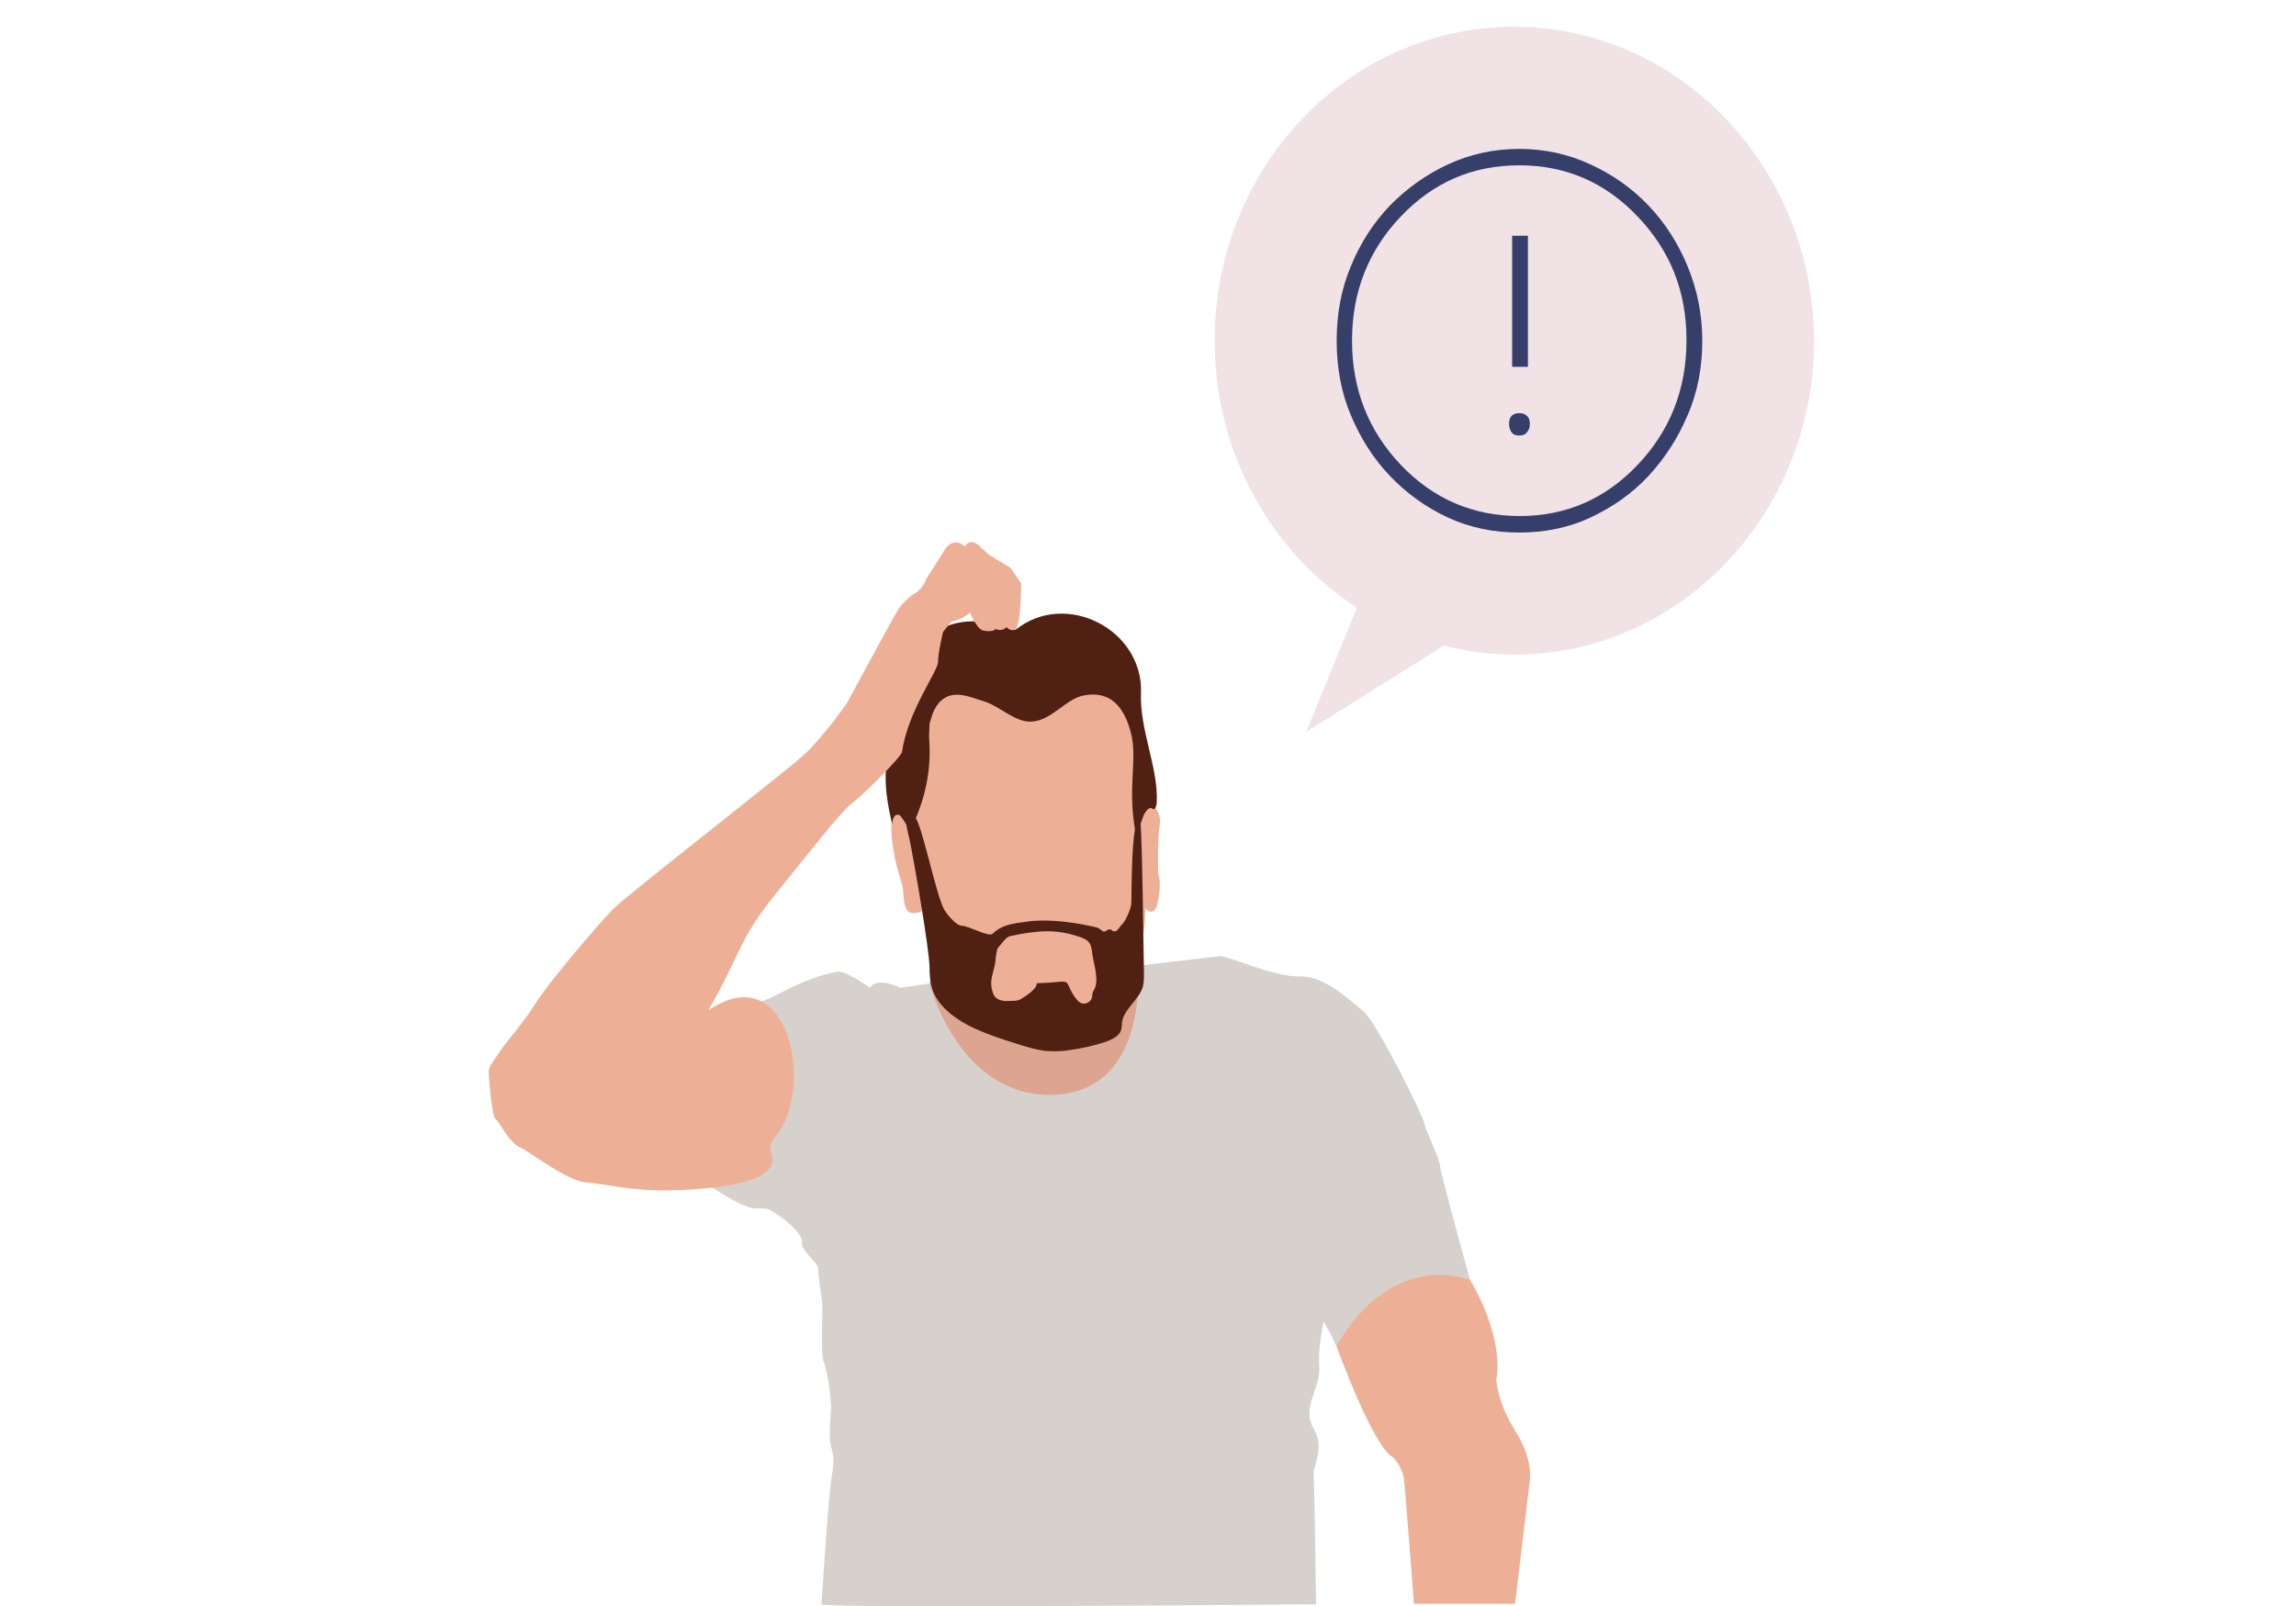 <svg width="343" height="240" viewBox="0 0 343 240" fill="none" xmlns="http://www.w3.org/2000/svg">
<mask id="mask0_4392_16022" style="mask-type:alpha" maskUnits="userSpaceOnUse" x="0" y="0" width="343" height="240">
<rect opacity="0.23" width="343" height="240" fill="#D9D9D9"/>
</mask>
<g mask="url(#mask0_4392_16022)">
</g>
<g clip-path="url(#clip0_4392_16022)">
<path d="M226.191 4C201.429 4 181.458 25.023 181.458 50.903C181.458 67.788 189.967 82.513 202.715 90.803L195.124 109.359L215.708 96.457C219.12 97.331 222.625 97.805 226.267 97.805C250.952 97.805 271 76.783 271 50.903C270.924 25.023 250.876 4 226.191 4" fill="#F0E2E5"/>
<path d="M226.956 65.076C227.491 65.076 227.874 64.923 228.088 64.601C228.394 64.279 228.547 63.881 228.547 63.329C228.547 62.778 228.394 62.379 228.088 62.134C227.782 61.812 227.415 61.736 226.956 61.736C226.42 61.736 226.038 61.889 225.823 62.134C225.517 62.456 225.441 62.854 225.441 63.329C225.441 63.881 225.594 64.279 225.823 64.601C226.053 64.923 226.436 65.076 226.956 65.076ZM225.9 54.81H228.257V35.228H225.9V54.81ZM226.956 79.571C223.161 79.571 219.595 78.851 216.32 77.334C213.045 75.817 210.168 73.749 207.658 71.129C205.148 68.493 203.25 65.475 201.812 62.058C200.358 58.641 199.685 54.887 199.685 50.903C199.685 46.919 200.373 43.18 201.812 39.763C203.25 36.254 205.225 33.236 207.658 30.692C210.168 28.148 213.045 26.08 216.32 24.563C219.595 23.046 223.161 22.249 226.956 22.249C230.751 22.249 234.332 23.046 237.592 24.563C240.928 26.08 243.821 28.148 246.254 30.692C248.687 33.236 250.661 36.27 252.1 39.763C253.538 43.272 254.304 46.934 254.304 50.903C254.304 54.871 253.615 58.625 252.1 62.058C250.661 65.475 248.687 68.508 246.254 71.129C243.821 73.749 240.944 75.741 237.592 77.334C234.332 78.851 230.766 79.571 226.956 79.571ZM227.032 77.105C233.95 77.105 239.796 74.561 244.647 69.459C249.498 64.356 251.947 58.15 251.947 50.826C251.947 43.502 249.514 37.449 244.647 32.347C239.78 27.244 233.934 24.701 226.956 24.701C219.977 24.701 214.116 27.244 209.265 32.347C204.398 37.449 201.98 43.655 201.98 50.903C201.98 58.15 204.413 64.356 209.265 69.459C214.116 74.561 220.054 77.105 227.032 77.105Z" fill="#363E6A"/>
<path d="M139.464 141.123C139.464 141.123 141.056 141.674 138.852 146.93C136.648 152.186 138.087 157.916 138.699 158.79C139.311 159.663 153.207 177.1 154.263 177.667C155.242 178.311 171.663 175.675 171.663 173.453C171.663 171.232 173.638 160.705 173.867 159.433C174.097 158.085 173.485 154.576 173.041 153.136C172.658 151.787 169.919 148.83 169.704 141.107C169.475 133.385 164.991 145.413 164.624 146.286C164.241 147.16 155.503 150.592 155.503 150.592L139.48 141.123H139.464Z" fill="#DDA58F"/>
<path d="M158.227 94.465C157.615 94.22 148.968 92.795 143.948 95.814C138.944 98.832 133.083 107.918 134.766 115.243C136.434 122.567 135.975 122.736 135.975 122.736C135.975 122.736 133.159 119.395 133.159 123.609C133.159 127.823 134.674 131.577 134.827 132.45C135.057 133.247 134.751 136.511 136.419 136.434C138.087 136.357 138.01 135.714 138.01 135.714L138.623 139.054C138.623 139.054 140.291 143.666 143.703 146.7C147.116 149.734 149.32 153.779 155.778 152.829C162.236 151.879 166.797 144.785 166.797 144.785C166.797 144.785 170.822 143.268 171.051 137.461C171.281 131.653 171.051 135.714 171.051 135.714C171.051 135.714 172.566 137.461 173.025 134.519C173.561 131.577 173.025 130.611 173.025 130.611C173.025 130.611 172.872 125.202 173.255 123.287C173.638 121.372 171.801 118.828 170.822 121.54C171.051 121.54 173.546 99.644 158.211 94.465" fill="#EDB097"/>
<path d="M199.608 201.004C199.608 201.004 205.148 216.372 208.193 217.813C208.193 217.813 209.479 219.253 209.708 220.831C209.938 222.425 211.224 239.632 211.224 239.632H226.344L228.547 221.153C228.547 221.153 229.083 218.043 226.344 213.752C223.604 209.447 223.528 206.03 223.528 206.03C223.681 205.953 224.966 198.951 218.141 188.914C211.377 179.031 195.736 193.848 199.608 201.019" fill="#EDB097"/>
<path d="M138.852 146.945L134.521 147.589C134.521 147.589 131.108 145.842 129.961 147.589C129.961 147.589 126.318 144.969 125.109 145.199C119.875 146.072 115.697 149.183 113.723 149.581L100.807 153.09C100.807 153.09 108.857 156.829 111.979 166.068C115.085 175.308 104.908 176.426 104.908 176.426C104.908 176.426 110.984 180.732 112.958 180.563C114.932 180.487 114.779 180.64 116.157 181.513C117.519 182.31 120.028 184.547 119.799 185.651C119.569 186.769 122.309 188.838 122.232 189.466C122.156 190.109 122.768 194.17 122.844 194.798C122.921 195.442 122.538 202.444 123.074 203.563C123.609 204.681 124.145 208.895 124.145 210.243C124.145 211.592 123.763 214.227 124.069 215.744C124.375 217.261 124.757 217.66 124.298 220.356C123.763 223.069 122.783 239.065 122.707 239.709C122.63 240.353 196.608 239.709 196.608 239.709C196.608 239.709 196.379 221.23 196.226 220.28C196.149 219.33 197.282 217.491 196.914 215.269C196.532 213.032 194.711 212.557 196.149 208.573C197.511 204.589 196.991 204.911 197.052 202.843C197.052 200.774 197.741 197.434 197.741 197.434L199.715 201.096C199.715 201.096 206.556 187.244 219.61 191.213C219.61 191.213 215.202 175.369 215.126 174.174C215.049 173.055 212.769 168.443 212.769 167.8C212.769 167.156 205.699 152.676 203.572 150.991C201.444 149.32 197.879 145.735 194.007 145.888C190.135 145.965 183.371 142.701 182.162 142.87C180.953 143.023 169.934 144.31 169.934 144.31C169.934 144.31 171.908 162.866 157.553 163.586C143.198 164.137 138.867 146.945 138.867 146.945" fill="#D6D1CC"/>
<path d="M166.047 138.978C166.812 139.529 167.026 138.732 167.638 138.104C168.251 137.461 168.924 135.79 169 135.07C169.077 134.273 168.924 121.295 170.362 122.72C170.669 125.754 170.822 142.394 170.898 145.413C170.898 146.133 170.898 146.93 170.669 147.635C170.056 149.382 167.944 150.822 167.638 152.645C167.562 153.197 167.638 153.764 167.332 154.239C166.95 154.959 165.894 155.434 164.899 155.756C163.154 156.307 161.333 156.706 159.436 156.951C158.38 157.104 157.232 157.104 156.176 157.028C154.952 156.874 153.819 156.553 152.763 156.231C149.947 155.357 147.147 154.484 144.637 153.197C142.204 151.925 140.076 150.086 139.326 147.941C138.944 146.823 138.867 145.628 138.867 144.524C138.791 141.582 136.511 128.436 135.898 125.57C135.439 123.425 134.613 121.035 136.817 122.23C137.949 124.145 139.923 134.013 141.071 135.928C141.454 136.572 142.739 138.242 143.657 138.319C144.729 138.319 147.682 140.065 148.294 139.514C149.672 138.165 151.263 137.997 153.544 137.69C156.206 137.292 160.231 137.767 162.665 138.319C163.736 138.564 163.95 138.487 164.715 139.115C165.251 139.437 165.481 138.564 166.093 138.962" fill="#502113"/>
<path d="M150.774 139.927C150.315 140.004 149.412 141.276 149.106 141.598C148.876 141.843 148.723 143.268 148.723 143.513C148.493 145.336 147.728 146.302 148.264 148.125C148.34 148.523 148.57 148.922 148.876 149.152C149.412 149.55 150.238 149.627 150.927 149.55C151.462 149.55 152.136 149.55 152.595 149.228C153.36 148.753 154.952 147.711 154.875 146.915C156.62 146.838 156.773 146.838 158.517 146.669C158.824 146.669 159.13 146.669 159.344 146.823C159.497 146.976 159.573 147.144 159.65 147.298C159.956 148.018 160.339 148.723 160.859 149.366C161.088 149.611 161.318 149.841 161.624 149.918C162.16 150.071 162.757 149.765 162.986 149.366C163.292 148.968 163.063 148.416 163.369 148.018C164.363 146.501 163.292 143.881 163.139 142.211C162.986 140.77 162.527 140.372 161.012 139.897C157.752 138.855 155.242 138.947 150.758 139.897" fill="#EDB097"/>
<path d="M138.852 108.24C139.235 106.723 139.694 105.222 141.056 104.333C142.953 103.138 145.157 104.256 147.055 104.808C149.335 105.528 151.539 107.827 153.896 107.827C157.002 107.827 159.068 104.486 161.869 103.919C165.894 103.123 167.944 105.666 168.924 109.42C169.995 113.404 168.388 117.388 169.613 124.314C170.148 124.544 170.592 122.077 171.051 121.448C171.051 121.448 171.663 120.422 172.122 120.805C172.581 121.203 172.811 120.33 172.811 119.763C173.041 114.752 170.225 108.93 170.454 103.598C170.837 94.036 159.145 88.076 151.692 94.128C141.591 90.313 136.954 95.798 136.128 99.782C135.516 100.426 134.919 101.207 134.46 102.004C132.103 105.589 132.715 109.803 132.409 114.186C131.95 118.399 133.174 122.307 133.251 123.18C133.48 121.188 134.383 121.832 134.46 121.832C135.822 123.578 134.766 122.782 136.204 123.655C138.714 118.246 139.097 114.094 138.791 109.956L138.867 108.21L138.852 108.24Z" fill="#502113"/>
<path d="M141.056 82.284L138.316 86.589C138.316 86.589 138.01 87.861 136.648 88.658C135.286 89.531 134.368 90.727 133.909 91.523C133.45 92.243 126.471 105.145 126.471 105.145C126.471 105.145 122.829 110.324 120.013 112.868C117.197 115.411 93.584 133.814 91.609 135.806C89.635 137.798 81.815 146.961 80.07 149.826C78.326 152.691 75.357 156.032 74.683 157.074C74.071 158.116 73.168 159.066 73.015 159.939C72.939 160.812 73.551 167.033 74.01 167.187C74.469 167.355 76.061 170.772 77.652 171.416C79.167 172.059 84.707 176.518 87.6 176.671C90.492 176.917 94.211 177.943 99.828 177.867C105.444 177.79 111.673 176.993 113.8 175.553C117.366 173.086 113.647 172.289 115.774 169.899C121.773 163.203 118.131 142.67 105.827 150.945C110.387 143.145 110.234 140.587 115.621 133.906C120.181 128.252 125.721 121.157 127.16 120.131C128.599 119.089 134.598 113.205 134.751 112.331C135.669 106.126 140.138 100.303 140.138 98.878C140.138 97.453 140.887 94.419 140.887 94.419L142.096 92.902C142.096 92.902 143.612 92.657 144.912 91.554C144.912 91.554 145.907 93.944 146.81 94.189C147.713 94.435 148.708 94.266 148.708 93.944C148.708 93.944 149.549 94.496 150.376 93.699C150.376 93.699 150.835 94.343 151.661 94.097C152.503 93.852 152.564 87.172 152.564 87.172L150.973 84.858L147.698 82.866L146.412 81.671C146.412 81.671 145.05 80.154 144.132 81.671C144.208 81.747 142.54 79.832 141.01 82.314" fill="#EDB097"/>
</g>
<defs>
<clipPath id="clip0_4392_16022">
<rect width="198" height="236" fill="white" transform="translate(73 4)"/>
</clipPath>
</defs>
</svg>
